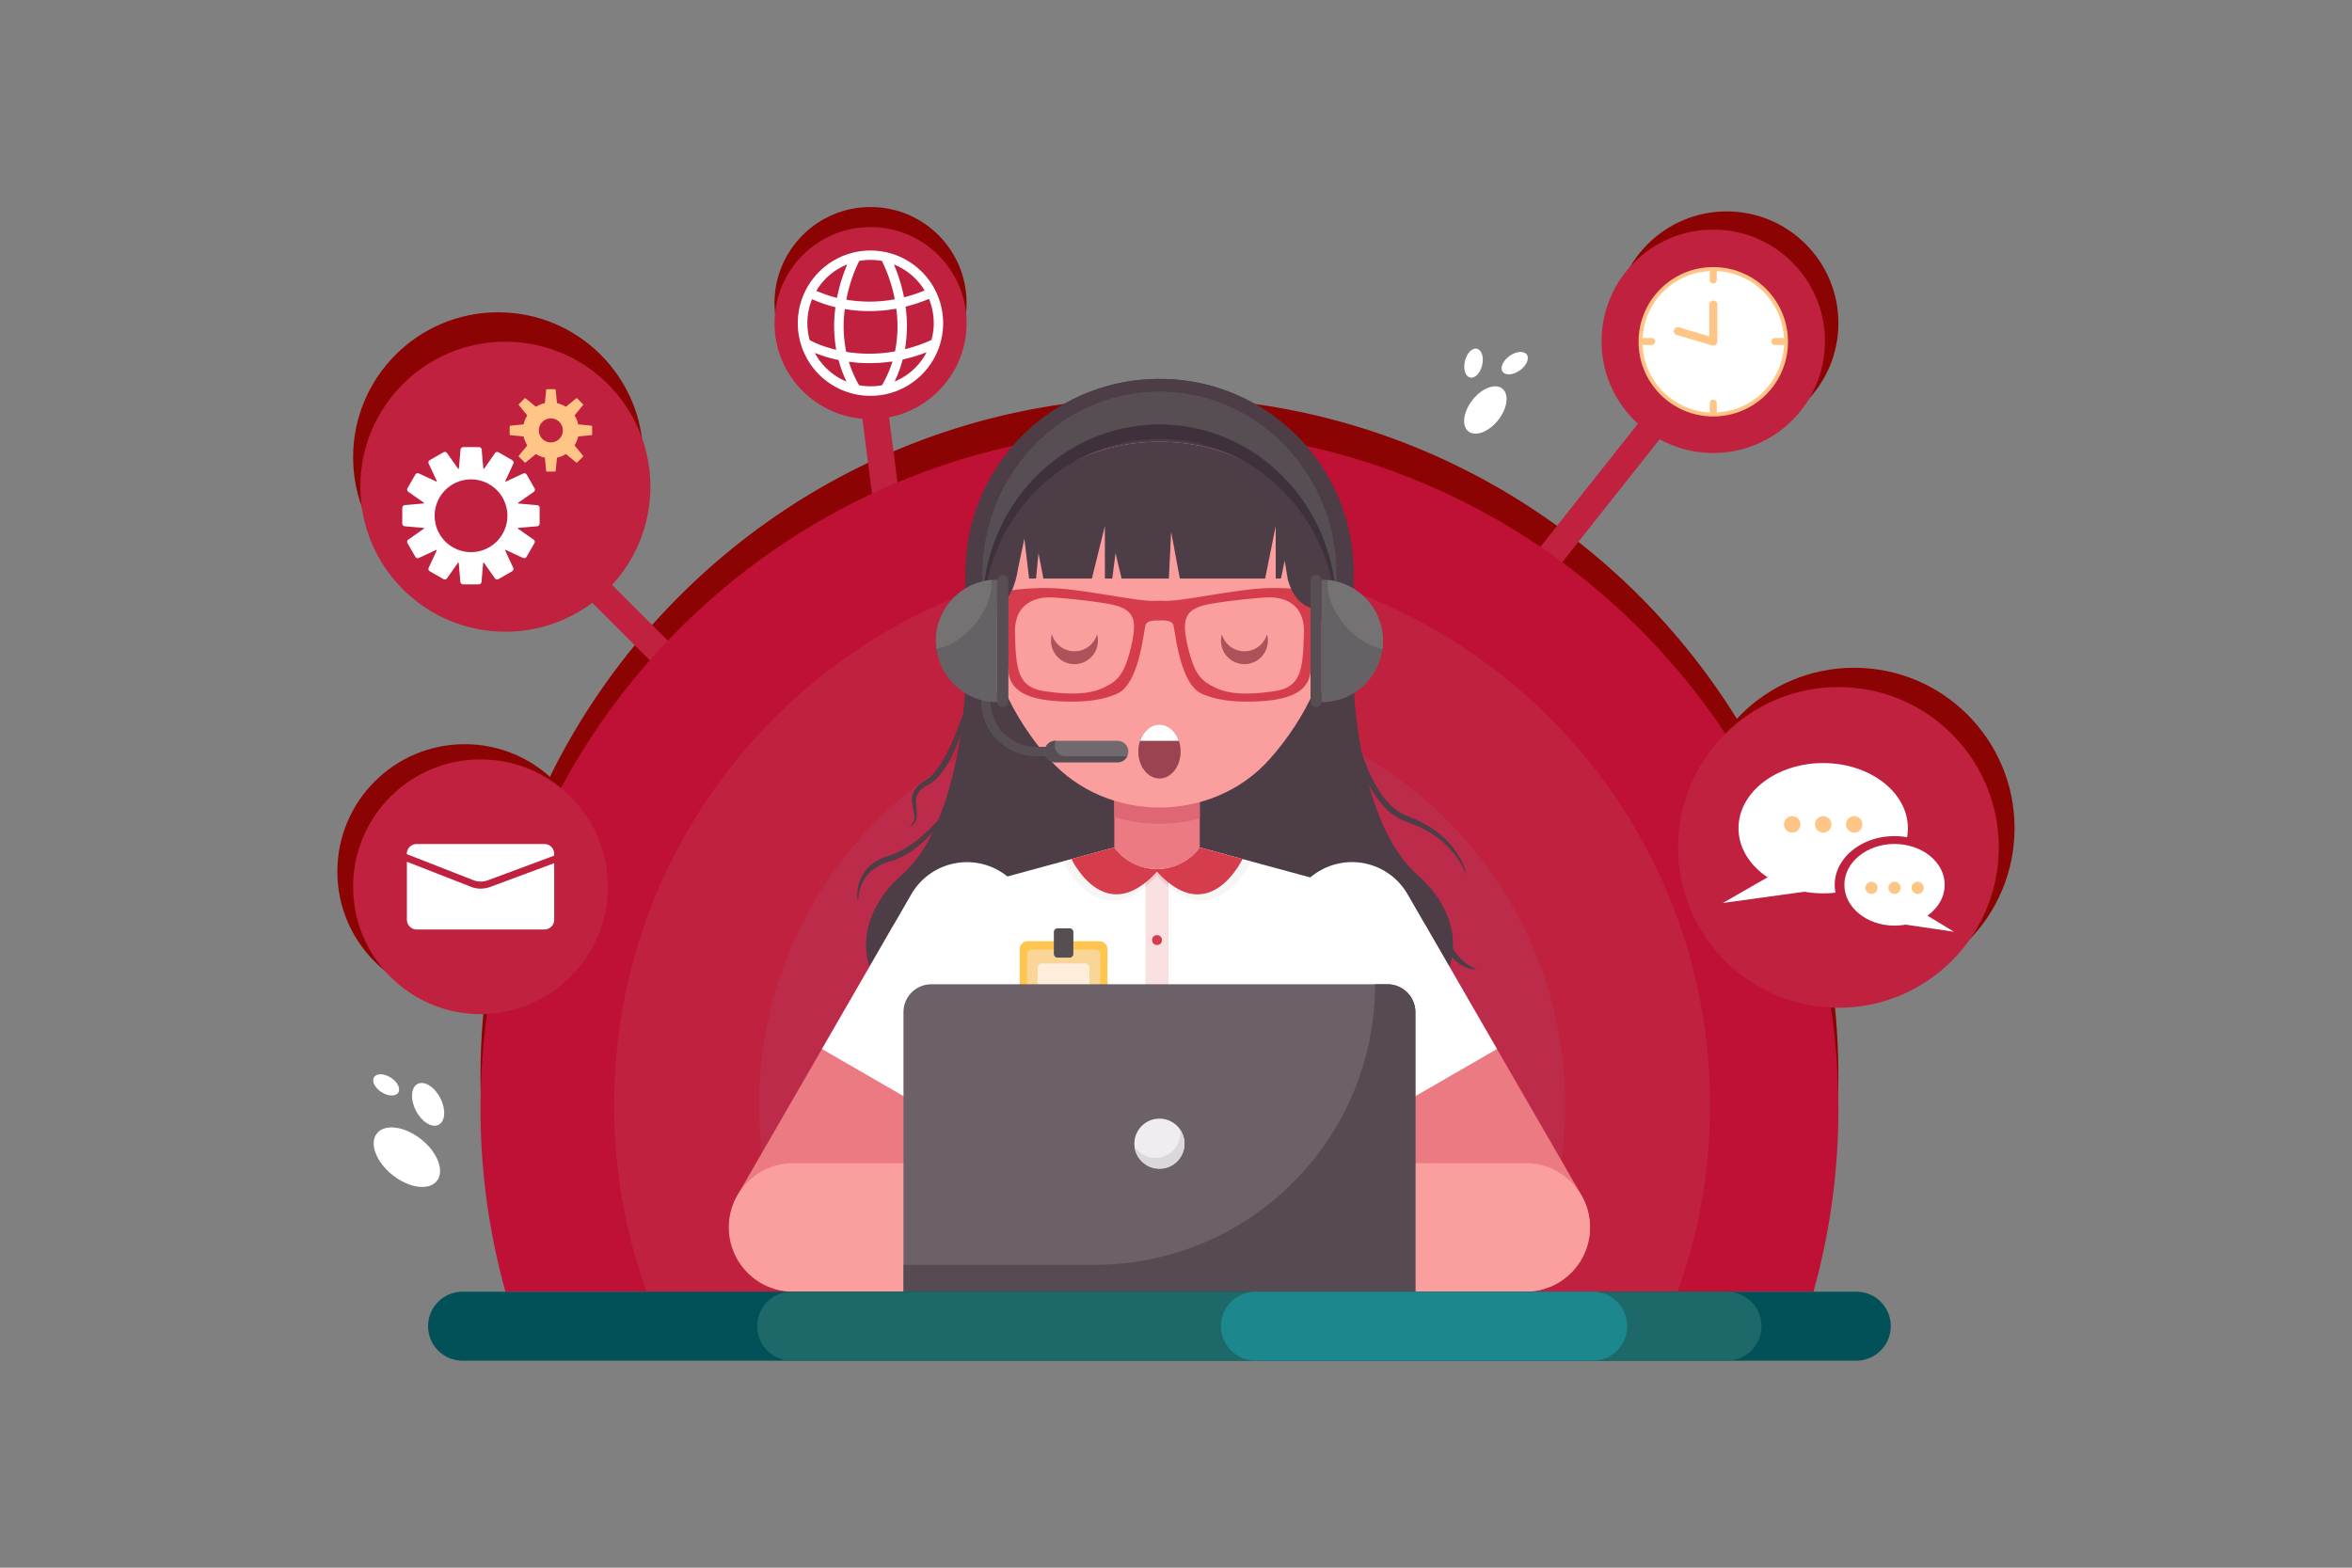 <svg id="Layer_1" data-name="Layer 1" xmlns="http://www.w3.org/2000/svg" viewBox="0 0 3000 2000"><rect x="0" y="0" width="3000" height="2000" fill="#808080" stroke="none"/><defs><style>.cls-1{fill:#8c0303;}.cls-2{fill:#bf213e;}.cls-3{fill:#bf1035;}.cls-4{fill:#bc2b4a;}.cls-5{fill:#4c3d47;}.cls-6{fill:#ec7a82;}.cls-7{fill:#fff;}.cls-8{fill:#dd6873;}.cls-9{fill:#fb9e9e;}.cls-10{fill:#fae1e1;}.cls-11{fill:#d53d4d;}.cls-12{fill:#f7f6f5;}.cls-13{fill:#ffc54e;}.cls-14{fill:#f9d698;}.cls-15{fill:#564e53;}.cls-16{fill:#fceedb;}.cls-17{fill:#efcaca;}.cls-18{fill:#666164;}.cls-19{fill:#757274;}.cls-20{fill:#ad515a;}.cls-21{fill:#994450;}.cls-22{fill:#70696d;}.cls-23{fill:#3f313b;}.cls-24{fill:#6d6169;}.cls-25{fill:#564b53;}.cls-26{fill:#efedef;}.cls-27{fill:#dbd7db;}.cls-28{fill:#025159;}.cls-29{fill:#1d6868;}.cls-30{fill:#1c878c;}.cls-31{fill:#ffc587;}</style></defs><title>services</title><path class="cls-1" d="M1478.9,506.9c-478.3,0-866,387.7-866,866a866.64,866.64,0,0,0,31.8,233.2H2313.1a866.64,866.64,0,0,0,31.8-233.2C2344.9,894.6,1957.2,506.9,1478.9,506.9Z"/><circle class="cls-1" cx="2365" cy="1056.5" r="204.6"/><circle class="cls-1" cx="2202.4" cy="412.2" r="142.5"/><circle class="cls-1" cx="1110.4" cy="386.6" r="122.5"/><circle class="cls-1" cx="635.4" cy="583.4" r="185"/><circle class="cls-1" cx="592.8" cy="1111.9" r="162.5"/><rect class="cls-2" x="856.86" y="657.41" width="34" height="412" transform="translate(-354.57 870.8) rotate(-45)"/><rect class="cls-2" x="1123.83" y="511.7" width="34" height="412.01" transform="translate(-82.48 151.93) rotate(-7.35)"/><rect class="cls-2" x="1793.16" y="664.84" width="412.01" height="34" transform="translate(223.56 1825.87) rotate(-51.63)"/><path class="cls-3" d="M1478.9,548.6c-478.3,0-866,387.7-866,866a866.64,866.64,0,0,0,31.8,233.2H2313.1a866.64,866.64,0,0,0,31.8-233.2C2344.9,936.3,1957.2,548.6,1478.9,548.6Z"/><path class="cls-2" d="M1482.3,710.8c-386.1,0-699.1,313-699.1,699.1a699,699,0,0,0,47,252.6H2134.3a696.45,696.45,0,0,0,47-252.6C2181.4,1023.8,1868.4,710.8,1482.3,710.8Z"/><path class="cls-4" d="M1482.3,895.8c-283.9,0-514.1,230.2-514.1,514.1A511.68,511.68,0,0,0,1070.7,1718h823.2a511.68,511.68,0,0,0,102.5-308.1C1996.4,1125.9,1766.3,895.8,1482.3,895.8Z"/><path class="cls-5" d="M1864.5,1224.6a69.92,69.92,0,0,1-11.5-14.5c1.7-31-12.5-65.1-45.4-94.1-31.3-27.6-50.6-73.1-62.4-117.3a126.71,126.71,0,0,0,19.8,29.8,80,80,0,0,0,6.6,6.4,78.5,78.5,0,0,0,7.3,5.6,79.79,79.79,0,0,0,8,4.7c1.4.7,2.8,1.3,4.2,1.9s3,1.1,4.3,1.6a148.78,148.78,0,0,1,16,6.5l3.9,1.9,3.8,2.1c1.3.7,2.5,1.4,3.7,2.1l1.9,1.1,1.8,1.2a116.8,116.8,0,0,1,26,22.6,101.15,101.15,0,0,1,10.2,14.1c1.5,2.5,2.9,5.1,4.2,7.7a57.73,57.73,0,0,1,3.4,8.1,66.44,66.44,0,0,0-5.9-16.7,103.45,103.45,0,0,0-9.2-15.3,116.41,116.41,0,0,0-11.8-13.5,117.86,117.86,0,0,0-13.9-11.5,142,142,0,0,0-31.8-16.7l-4-1.6c-1.3-.6-2.6-1.1-3.8-1.8a52.65,52.65,0,0,1-7.2-4.3,65.54,65.54,0,0,1-6.6-5.2,83.51,83.51,0,0,1-6-5.9,105.05,105.05,0,0,1-10.5-13.4,147.46,147.46,0,0,1-8.6-14.9,173.55,173.55,0,0,1-7.2-15.8c-2.2-5.4-4.2-10.8-6.1-16.3-.4-1.3-.9-2.6-1.3-3.9a609.88,609.88,0,0,1-10.1-87.6v-141c0-136.6-110.7-247.3-247.3-247.3h0c-136.6,0-247.3,110.7-247.3,247.3V871.8s-.4,15.2-2.9,38.4c-2.4,7-4.9,13.8-7.6,20.7-5.9,15.1-12.4,29.9-20.9,43.4a111.35,111.35,0,0,1-6.9,9.6,53,53,0,0,1-3.8,4.3c-.7.7-1.4,1.3-2.1,2l-1,1-1.1.9-1.1.9a7.63,7.63,0,0,1-1.1.8l-2.3,1.5-2.8,1.7c-.9.6-1.8,1.2-2.7,1.9a31.34,31.34,0,0,0-9,9.8,23.53,23.53,0,0,0-2.9,13.1,80.26,80.26,0,0,0,2,12.4c.8,3.9,1.5,7.8.7,11.6a13.2,13.2,0,0,1-2.5,5.2,21.45,21.45,0,0,1-4.3,4.2,19.1,19.1,0,0,0,2.7-1.6l1.3-.9,1.2-1a14.43,14.43,0,0,0,3.5-5.3,19.63,19.63,0,0,0,1.2-6.4,44.31,44.31,0,0,0-.3-6.3,99.79,99.79,0,0,1-.9-11.9,20,20,0,0,1,3-10.3,27.33,27.33,0,0,1,7.9-7.6c.8-.5,1.6-1.1,2.4-1.5l2.5-1.4,2.9-1.7c.5-.3.9-.6,1.4-.9l1.3-1,1.3-1c.4-.4.8-.7,1.2-1.1.8-.7,1.6-1.4,2.4-2.2,1.5-1.5,3-3.1,4.4-4.7a92.14,92.14,0,0,0,7.5-10.2,160,160,0,0,0,11.5-22.1c3-7,5.6-14.1,8-21.3-4.8,33.2-13.5,74.7-29.1,111.9l-.3.3c-2.4,2.7-4.9,5.3-7.5,7.9s-5.1,5.1-7.8,7.5-5.4,4.8-8.1,7.1-5.6,4.5-8.5,6.5a125.17,125.17,0,0,1-18.2,10.9c-1.6.8-3.2,1.4-4.8,2.2-1.6.6-3.3,1.3-4.9,1.8l-5.1,1.7-2.7.9-2.7,1.1a55.46,55.46,0,0,0-19,12.8,47.07,47.07,0,0,0-6.9,9.2,48.3,48.3,0,0,0-6.4,21.6,46,46,0,0,0,.6,11.1c.4-14.6,6.2-28.7,16.5-37.9a55.73,55.73,0,0,1,17.7-10.5l2.5-.9c.8-.3,1.7-.5,2.5-.8l5.3-1.6c1.8-.6,3.6-1.3,5.3-2l2.6-1.1c.9-.4,1.7-.8,2.6-1.2a107.18,107.18,0,0,0,19.1-11.9,146.88,146.88,0,0,0,16.5-15c2-2.1,4-4.3,5.9-6.6-10.6,22-23.8,41.8-40.5,56.5-77,68-51.6,164,40.7,182,63.7,12.4,106.2-97.4,126.5-166.8h322.9c20.3,69.4,62.9,179.2,126.5,166.8,48.6-9.5,78.6-40.5,84.9-77.8a53.62,53.62,0,0,0,9.2,8.6,48.94,48.94,0,0,0,10.6,5.6,35.7,35.7,0,0,0,11.6,1.9,73,73,0,0,1-10.1-5A78.19,78.19,0,0,1,1864.5,1224.6Z"/><path class="cls-5" d="M1864.5,1224.6a69.92,69.92,0,0,1-11.5-14.5c1.7-31-12.5-65.1-45.4-94.1-31.3-27.6-50.6-73.1-62.4-117.3a126.71,126.71,0,0,0,19.8,29.8,80,80,0,0,0,6.6,6.4,78.5,78.5,0,0,0,7.3,5.6,79.79,79.79,0,0,0,8,4.7c1.4.7,2.8,1.3,4.2,1.9s3,1.1,4.3,1.6a148.78,148.78,0,0,1,16,6.5l3.9,1.9,3.8,2.1c1.3.7,2.5,1.4,3.7,2.1l1.9,1.1,1.8,1.2a116.8,116.8,0,0,1,26,22.6,101.15,101.15,0,0,1,10.2,14.1c1.5,2.5,2.9,5.1,4.2,7.7a57.73,57.73,0,0,1,3.4,8.1,66.44,66.44,0,0,0-5.9-16.7,103.45,103.45,0,0,0-9.2-15.3,116.41,116.41,0,0,0-11.8-13.5,117.86,117.86,0,0,0-13.9-11.5,142,142,0,0,0-31.8-16.7l-4-1.6c-1.3-.6-2.6-1.1-3.8-1.8a52.65,52.65,0,0,1-7.2-4.3,65.54,65.54,0,0,1-6.6-5.2,83.51,83.51,0,0,1-6-5.9,105.05,105.05,0,0,1-10.5-13.4,147.46,147.46,0,0,1-8.6-14.9,173.55,173.55,0,0,1-7.2-15.8c-2.2-5.4-4.2-10.8-6.1-16.3-.4-1.3-.9-2.6-1.3-3.9a609.88,609.88,0,0,1-10.1-87.6v-141c0-136.6-110.7-247.3-247.3-247.3h0c-136.6,0-247.3,110.7-247.3,247.3V871.8s-.4,15.2-2.9,38.4c-2.4,7-4.9,13.8-7.6,20.7-5.9,15.1-12.4,29.9-20.9,43.4a111.35,111.35,0,0,1-6.9,9.6,53,53,0,0,1-3.8,4.3c-.7.7-1.4,1.3-2.1,2l-1,1-1.1.9-1.1.9a7.63,7.63,0,0,1-1.1.8l-2.3,1.5-2.8,1.7c-.9.6-1.8,1.2-2.7,1.9a31.34,31.34,0,0,0-9,9.8,23.53,23.53,0,0,0-2.9,13.1,80.26,80.26,0,0,0,2,12.4c.8,3.9,1.5,7.8.7,11.6a13.2,13.2,0,0,1-2.5,5.2,21.45,21.45,0,0,1-4.3,4.2,19.1,19.1,0,0,0,2.7-1.6l1.3-.9,1.2-1a14.43,14.43,0,0,0,3.5-5.3,19.63,19.63,0,0,0,1.2-6.4,44.31,44.31,0,0,0-.3-6.3,99.79,99.79,0,0,1-.9-11.9,20,20,0,0,1,3-10.3,27.33,27.33,0,0,1,7.9-7.6c.8-.5,1.6-1.1,2.4-1.5l2.5-1.4,2.9-1.7c.5-.3.9-.6,1.4-.9l1.3-1,1.3-1c.4-.4.8-.7,1.2-1.1.8-.7,1.6-1.4,2.4-2.2,1.5-1.5,3-3.1,4.4-4.7a92.14,92.14,0,0,0,7.5-10.2,160,160,0,0,0,11.5-22.1c3-7,5.6-14.1,8-21.3-4.8,33.2-13.5,74.7-29.1,111.9l-.3.3c-2.4,2.7-4.9,5.3-7.5,7.9s-5.1,5.1-7.8,7.5-5.4,4.8-8.1,7.1-5.6,4.5-8.5,6.5a125.17,125.17,0,0,1-18.2,10.9c-1.6.8-3.2,1.4-4.8,2.2-1.6.6-3.3,1.3-4.9,1.8l-5.1,1.7-2.7.9-2.7,1.1a55.46,55.46,0,0,0-19,12.8,47.07,47.07,0,0,0-6.9,9.2,48.3,48.3,0,0,0-6.4,21.6,46,46,0,0,0,.6,11.1c.4-14.6,6.2-28.7,16.5-37.9a55.73,55.73,0,0,1,17.7-10.5l2.5-.9c.8-.3,1.7-.5,2.5-.8l5.3-1.6c1.8-.6,3.6-1.3,5.3-2l2.6-1.1c.9-.4,1.7-.8,2.6-1.2a107.18,107.18,0,0,0,19.1-11.9,146.88,146.88,0,0,0,16.5-15c2-2.1,4-4.3,5.9-6.6-10.6,22-23.8,41.8-40.5,56.5-77,68-51.6,164,40.7,182,63.7,12.4,106.2-97.4,126.5-166.8h322.9c20.3,69.4,62.9,179.2,126.5,166.8,48.6-9.5,78.6-40.5,84.9-77.8a53.62,53.62,0,0,0,9.2,8.6,48.94,48.94,0,0,0,10.6,5.6,35.7,35.7,0,0,0,11.6,1.9,73,73,0,0,1-10.1-5A78.19,78.19,0,0,1,1864.5,1224.6Z"/><rect class="cls-6" x="1421.3" y="1006.9" width="109" height="148.4"/><path class="cls-7" d="M1530.3,1081.1c-27,36.8-82,36.8-109,0h0l-179.1,48.7V1559h467.2V1129.8l-179.1-48.7Z"/><path class="cls-8" d="M1421.3,1042.3a196.14,196.14,0,0,0,109,1.8v-37.2h-109Z"/><circle class="cls-9" cx="1692.2" cy="828.2" r="55.3"/><circle class="cls-9" cx="1265.6" cy="828.2" r="55.3"/><path class="cls-6" d="M1250,1153.1h0a82,82,0,0,0-112,30L940.8,1524.6a82,82,0,0,0,30,112h0a82,82,0,0,0,112-30L1280,1265.1A82,82,0,0,0,1250,1153.1Z"/><path class="cls-7" d="M1274.4,1110.9h0a82,82,0,0,0-112,30l-114,197.4,142,82,114-197.4A82,82,0,0,0,1274.4,1110.9Z"/><path class="cls-6" d="M1819.8,1183.1a81.94,81.94,0,0,0-112-30h0a81.94,81.94,0,0,0-30,112L1875,1606.6a81.94,81.94,0,0,0,112,30h0a81.94,81.94,0,0,0,30-112Z"/><path class="cls-7" d="M1683.4,1110.9h0a81.94,81.94,0,0,0-30,112l114,197.4,142-82-114-197.4A81.83,81.83,0,0,0,1683.4,1110.9Z"/><path class="cls-10" d="M1461.1,1107.1v421.3h29.4V1107.1A69.39,69.39,0,0,1,1461.1,1107.1Z"/><circle class="cls-11" cx="1475.8" cy="1199.3" r="6.3"/><circle class="cls-11" cx="1475.8" cy="1291.8" r="6.3"/><circle class="cls-11" cx="1475.8" cy="1384.3" r="6.3"/><circle class="cls-11" cx="1475.8" cy="1476.8" r="6.3"/><path class="cls-9" d="M1406,1483.9H1011.7a82,82,0,0,0-82,82h0a82,82,0,0,0,82,82H1406a82,82,0,0,0,82-82h0A82,82,0,0,0,1406,1483.9Z"/><path class="cls-9" d="M1946.1,1483.9H1551.8a82,82,0,0,0-82,82h0a82,82,0,0,0,82,82h394.3a82,82,0,0,0,82-82h0A82,82,0,0,0,1946.1,1483.9Z"/><path class="cls-12" d="M1535.7,1083.1a73.69,73.69,0,0,1-56.6,30.2h-6.8a73.69,73.69,0,0,1-56.6-30.2h0l-60,16.3s46.2,98.4,119.9,17.7c73.7,80.7,119.9-17.7,119.9-17.7l-59.8-16.3Z"/><path class="cls-13" d="M1402.3,1200.8h-91.4a10.29,10.29,0,0,0-10.3,10.3v105.6a10.29,10.29,0,0,0,10.3,10.3h91.4a10.29,10.29,0,0,0,10.3-10.3V1211.1A10.29,10.29,0,0,0,1402.3,1200.8Z"/><path class="cls-14" d="M1397.6,1211.5h-81.9a5.59,5.59,0,0,0-5.6,5.6v93.7a5.59,5.59,0,0,0,5.6,5.6h81.9a5.59,5.59,0,0,0,5.6-5.6v-93.7A5.59,5.59,0,0,0,1397.6,1211.5Z"/><path class="cls-15" d="M1364.3,1184.3H1349a4.8,4.8,0,0,0-4.8,4.8v27.8a4.8,4.8,0,0,0,4.8,4.8h15.3a4.8,4.8,0,0,0,4.8-4.8v-27.8A4.8,4.8,0,0,0,1364.3,1184.3Z"/><path class="cls-16" d="M1383.9,1229.1h-54.7a5.7,5.7,0,0,0-5.7,5.7v33.7a5.7,5.7,0,0,0,5.7,5.7h54.7a5.7,5.7,0,0,0,5.7-5.7v-33.7A5.63,5.63,0,0,0,1383.9,1229.1Z"/><path class="cls-16" d="M1387.3,1280.4H1326a2.3,2.3,0,1,0,0,4.6h61.3a2.26,2.26,0,0,0,2.3-2.3A2.4,2.4,0,0,0,1387.3,1280.4Z"/><path class="cls-16" d="M1387.3,1289.6H1326a2.3,2.3,0,0,0,0,4.6h61.3a2.26,2.26,0,0,0,2.3-2.3A2.33,2.33,0,0,0,1387.3,1289.6Z"/><path class="cls-16" d="M1387.3,1298.8H1326a2.3,2.3,0,1,0,0,4.6h61.3a2.26,2.26,0,0,0,2.3-2.3A2.33,2.33,0,0,0,1387.3,1298.8Z"/><path class="cls-17" d="M1477.6,1113.4h-5.2a74,74,0,0,1-11.4-1.4v19.3a136,136,0,0,0,14.7-14.1,136,136,0,0,0,14.7,14.1V1112a74,74,0,0,1-11.4,1.4Z"/><path class="cls-11" d="M1530.3,1081.1a67.26,67.26,0,0,1-57.6,27.5h0c68.8,79.6,112.1-12.7,112.1-12.7l-54.5-14.8Z"/><path class="cls-11" d="M1421.3,1081.1h0l-54.6,14.8s43.3,92.2,112.1,12.7h0A67.45,67.45,0,0,1,1421.3,1081.1Z"/><path class="cls-18" d="M1478.9,500h0c-124.6,0-225.5,104.5-225.5,233.3v8.5h0c1.8-127.2,102.1-229.8,225.5-229.8h0c123.4,0,223.6,102.6,225.5,229.8h0v-8.5C1704.4,604.5,1603.4,500,1478.9,500Z"/><path class="cls-19" d="M1193.8,817.7a64.11,64.11,0,0,0,.7,9.9c15.9-2.6,33.9-13.3,48.3-30.4,15.8-18.7,23.3-40.4,21.5-57.3A78.18,78.18,0,0,0,1193.8,817.7Z"/><path class="cls-9" d="M1478.9,563.6c-115.5,0-221.5,75.4-221.5,210.8,0,71.4,34.5,142,81.4,194.5,72.9,81.7,207.3,81.7,280.3,0,46.9-52.5,81.4-123.1,81.4-194.5C1700.4,639,1594.4,563.6,1478.9,563.6Z"/><path class="cls-11" d="M1692,757.3c-13-2.9-54.3-10.8-99.6-5.1-54.8,6.8-92,16.2-113.5,14.1-21.5,2.1-58.7-7.3-113.5-14.1-45.3-5.6-86.6,2.2-99.6,5.1a5.36,5.36,0,0,0-4.2,5.3v17.8a5.23,5.23,0,0,0,3.2,4.9c16.1,7,17.6,45.9,21.8,74,4.5,29.9,41.6,35.6,80.2,35.8,25.1.1,44.5-3.8,58.5-10.3,28.6-13.2,33.4-82.1,36.2-88.3s17.4-4.9,17.4-4.9,14.6-1.4,17.4,4.9,7.6,75.1,36.2,88.3c14,6.5,33.4,10.4,58.5,10.3,38.6-.2,75.7-5.9,80.2-35.8,4.3-28.1,5.7-67,21.8-74a5.39,5.39,0,0,0,3.2-4.9V762.6A5.28,5.28,0,0,0,1692,757.3Z"/><path class="cls-9" d="M1413.3,770.3c-31.8-5.4-60.1-7.4-67.7-7.9-1-.1-1.9-.1-2.9-.2-6.6-.5-49-2-48.1,44.7,1,50.7,4.9,70.1,38.2,75s57.3,3.8,74.6-4.5,26.4-15.3,35.1-51.4S1447.4,776.1,1413.3,770.3Z"/><path class="cls-9" d="M1615.1,762.2c-1,.1-1.9.1-2.9.2-7.7.5-35.9,2.5-67.7,7.9-34.1,5.8-37.8,19.6-29.2,55.7s17.7,43,35.1,51.4,41.3,9.4,74.6,4.5,37.1-24.3,38.2-75C1664.2,760.1,1621.8,761.6,1615.1,762.2Z"/><path class="cls-20" d="M1370.5,830.9a30,30,0,0,1-28.8-21.7,31.23,31.23,0,0,0-1.1,8.2,29.9,29.9,0,0,0,59.8,0,31.81,31.81,0,0,0-1.1-8.2A30,30,0,0,1,1370.5,830.9Z"/><path class="cls-20" d="M1587.3,830.9a30,30,0,0,1-28.8-21.7,31.23,31.23,0,0,0-1.1,8.2,29.9,29.9,0,0,0,59.8,0,31.81,31.81,0,0,0-1.1-8.2A30,30,0,0,1,1587.3,830.9Z"/><path class="cls-5" d="M1697.8,708.7l-6.5.2c-28.2-94-117-145.3-212.3-145.3-99.8,0-192.4,56.2-215.9,158.7h0l-17.2,8.7s-10.1,36.6,11.5,42.6c34,9.4,41-47.6,41-47.7l8.2-38.9,6,51.1h8.9l3.1-32.5,6.3,32.5h61.8l16.6-67.1v67.1h9.4l4.2-32.5,7.7,32.5h60.3l2.9-59.8,11.1,59.8h108.8l13.5-67.1v67.1h6.7l4.7-22.8,3.8,22.8s10,52,58.1,36.3S1697.8,708.7,1697.8,708.7Z"/><ellipse class="cls-21" cx="1478.9" cy="958.8" rx="27" ry="34.4"/><path class="cls-7" d="M1478.9,924.4c-11.1,0-20.6,8.5-24.7,20.7h49.4C1499.5,932.9,1490,924.4,1478.9,924.4Z"/><path class="cls-15" d="M1478.9,500h0c-124.6,0-225.5,104.5-225.5,233.3v41.5c0-128.9,101-233.3,225.5-233.3h0c124.6,0,225.5,104.5,225.5,233.3V733.3C1704.4,604.5,1603.4,500,1478.9,500Z"/><path class="cls-15" d="M1400.4,952.8h-78.6a58.47,58.47,0,0,1-58.4-58.4,6,6,0,0,0-12,0,70.5,70.5,0,0,0,70.4,70.4h78.6a6,6,0,0,0,0-12Z"/><path class="cls-22" d="M1425.5,945.1h-79.3a13.72,13.72,0,0,0-13.7,13.7h0a13.72,13.72,0,0,0,13.7,13.7h79.3a13.72,13.72,0,0,0,13.7-13.7h0A13.72,13.72,0,0,0,1425.5,945.1Z"/><path class="cls-15" d="M1345.3,951.1a13.26,13.26,0,0,1,1.4-6h-.5a13.7,13.7,0,0,0,0,27.4h79.3a13.7,13.7,0,0,0,12.3-7.7h-78.9A13.64,13.64,0,0,1,1345.3,951.1Z"/><path class="cls-23" d="M1478.9,518.5h0c-124.6,0-225.5,104.5-225.5,233.3v41.5c0-128.9,101-233.3,225.5-233.3h0c124.6,0,225.5,104.5,225.5,233.3V751.8C1704.4,623,1603.4,518.5,1478.9,518.5Z"/><path class="cls-15" d="M1279.1,733.4a7.13,7.13,0,0,0-7.1,7.1V894.9a7.1,7.1,0,0,0,14.2,0V740.5A7.13,7.13,0,0,0,1279.1,733.4Z"/><path class="cls-15" d="M1678.7,733.4a7.13,7.13,0,0,0-7.1,7.1V894.9a7.1,7.1,0,1,0,14.2,0V740.5A7,7,0,0,0,1678.7,733.4Z"/><path class="cls-18" d="M1685.9,739.6V895.8a78.1,78.1,0,0,0,0-156.2Z"/><path class="cls-15" d="M1478.9,500h0c-124.6,0-225.5,104.5-225.5,233.3v41.5c0-128.9,101-233.3,225.5-233.3h0c124.6,0,225.5,104.5,225.5,233.3V733.3C1704.4,604.5,1603.4,500,1478.9,500Z"/><path class="cls-18" d="M1193.8,817.7a78.14,78.14,0,0,0,78.1,78.1V739.6A78.08,78.08,0,0,0,1193.8,817.7Z"/><path class="cls-19" d="M1693.6,740c-1.8,16.9,5.7,38.6,21.5,57.3,14.4,17.1,32.3,27.8,48.3,30.4a82.36,82.36,0,0,0,.7-9.9A78.19,78.19,0,0,0,1693.6,740Z"/><path class="cls-19" d="M1193.8,817.7a64.11,64.11,0,0,0,.7,9.9c15.9-2.6,33.9-13.3,48.3-30.4,15.8-18.7,23.3-40.4,21.5-57.3A78.18,78.18,0,0,0,1193.8,817.7Z"/><path class="cls-24" d="M1769.7,1255.7H1188a35.55,35.55,0,0,0-35.6,35.6v371.2h652.9V1291.3A35.55,35.55,0,0,0,1769.7,1255.7Z"/><path class="cls-25" d="M1769.7,1255.7h-15.8c0,197.7-160.3,357.9-357.9,357.9H1152.5v48.8h652.9V1291.2A35.68,35.68,0,0,0,1769.7,1255.7Z"/><circle class="cls-26" cx="1478.9" cy="1459.1" r="32"/><path class="cls-27" d="M1505.7,1445.1a32,32,0,0,1-58.6,17.8,32,32,0,0,0,63.7-3.8,31.62,31.62,0,0,0-5.4-17.7A22.18,22.18,0,0,1,1505.7,1445.1Z"/><path class="cls-28" d="M2367.8,1647.9H590a44,44,0,0,0-44,44h0a44,44,0,0,0,44,44H2367.7a44,44,0,0,0,44-44h0A43.85,43.85,0,0,0,2367.8,1647.9Z"/><path class="cls-29" d="M2202.8,1647.9h-1193a44,44,0,0,0-44,44h0a44,44,0,0,0,44,44h1193a44,44,0,0,0,44-44h0A44,44,0,0,0,2202.8,1647.9Z"/><path class="cls-30" d="M2031.5,1647.9H1601.4a44,44,0,0,0-44,44h0a44,44,0,0,0,44,44h430.1a44,44,0,0,0,44-44h0A43.94,43.94,0,0,0,2031.5,1647.9Z"/><circle class="cls-2" cx="644.6" cy="620.9" r="185"/><circle class="cls-2" cx="2185.3" cy="435.4" r="142.5"/><circle class="cls-2" cx="612.9" cy="1131.3" r="162.5"/><circle class="cls-2" cx="1110.4" cy="412.2" r="122.5"/><circle class="cls-2" cx="2344.9" cy="1081.1" r="204.6"/><polygon class="cls-7" points="2260.5 1115.8 2197.5 1152 2334.2 1133.1 2297.5 1093.4 2260.5 1115.8"/><path class="cls-7" d="M2325.5,973.5c-59.6,0-108,37.2-108,83.1s48.4,83.1,108,83.1a135.14,135.14,0,0,0,15.7-.9,54.68,54.68,0,0,1-1-10c0-34.3,34.2-62.1,76.3-62.1a93.35,93.35,0,0,1,16,1.4,63,63,0,0,0,1-11.5C2433.5,1010.7,2385.1,973.5,2325.5,973.5Z"/><ellipse class="cls-7" cx="2416.5" cy="1128.8" rx="64" ry="52.1"/><polygon class="cls-7" points="2433.1 1151.9 2411.3 1176.8 2492.3 1188.7 2454.9 1166 2433.1 1151.9"/><circle class="cls-31" cx="2286" cy="1051.7" r="10.5"/><circle class="cls-31" cx="2325.5" cy="1051.7" r="10.5"/><circle class="cls-31" cx="2365" cy="1051.7" r="10.5"/><circle class="cls-31" cx="2387" cy="1132.7" r="7.8"/><circle class="cls-31" cx="2416.5" cy="1132.7" r="7.8"/><circle class="cls-31" cx="2446" cy="1132.7" r="7.8"/><circle class="cls-31" cx="2185.3" cy="436" r="95.3"/><circle class="cls-7" cx="2185.3" cy="436" r="90.3"/><path class="cls-31" d="M2185.3,383.4a5.12,5.12,0,0,0-5.1,5.1v40.6l-38.7-11.5a5.06,5.06,0,1,0-2.9,9.7l45.2,13.4a7.72,7.72,0,0,0,1.5.2,5,5,0,0,0,3.1-1,5.21,5.21,0,0,0,2.1-4.1V388.4A5.26,5.26,0,0,0,2185.3,383.4Z"/><path class="cls-31" d="M2185.3,341.8a4.48,4.48,0,0,0-4.5,4.5v10.8a4.5,4.5,0,0,0,9,0V346.3A4.48,4.48,0,0,0,2185.3,341.8Z"/><path class="cls-31" d="M2185.3,509.8a4.48,4.48,0,0,0-4.5,4.5v10.8a4.5,4.5,0,0,0,9,0V514.3A4.48,4.48,0,0,0,2185.3,509.8Z"/><path class="cls-31" d="M2274.7,431.2h-10.8a4.5,4.5,0,0,0,0,9h10.8a4.5,4.5,0,0,0,0-9Z"/><path class="cls-31" d="M2106.7,431.2h-10.8a4.5,4.5,0,0,0,0,9h10.8a4.5,4.5,0,0,0,0-9Z"/><path class="cls-7" d="M1130.4,321.8c-.2,0-.4-.1-.6-.1a96.26,96.26,0,0,0-19.5-2.1,89.63,89.63,0,0,0-19.5,2.1c-.2,0-.3.1-.5.1a92.69,92.69,0,0,0-.1,181c.1,0,.2.1.4.1a93.45,93.45,0,0,0,39.4,0,.76.76,0,0,0,.4-.1,92.71,92.71,0,0,0,0-181Zm-34.5,11.1a81.52,81.52,0,0,1,29,0,196.31,196.31,0,0,1,16.4,48.9,175.37,175.37,0,0,1-61.8.5A198.31,198.31,0,0,1,1095.9,332.9Zm47.3,60.9a162.28,162.28,0,0,1-1.6,54.5,185.71,185.71,0,0,1-62.2.6,160.11,160.11,0,0,1-1.8-54.6,187.75,187.75,0,0,0,31.2,2.6A196.78,196.78,0,0,0,1143.2,393.8Zm-62.6-56.4a215.31,215.31,0,0,0-13,42.6,158,158,0,0,1-26.4-9A80.4,80.4,0,0,1,1080.6,337.4Zm-47.9,96.4a81.08,81.08,0,0,1,3.1-52.1,166.65,166.65,0,0,0,29.8,10.2,176.5,176.5,0,0,0,1,54.4c-20.7-5-33.2-12.1-33.5-12.2C1033,433.9,1032.9,433.9,1032.7,433.8Zm6.6,16.4a173.39,173.39,0,0,0,30.3,9.1,159,159,0,0,0,10.1,27.5A81,81,0,0,1,1039.3,450.2Zm85.7,41.3a77.75,77.75,0,0,1-14.6,1.3,87.11,87.11,0,0,1-14.6-1.3,147.57,147.57,0,0,1-13.1-30,185.1,185.1,0,0,0,26,1.8,198.12,198.12,0,0,0,29.7-2.2A152,152,0,0,1,1125,491.5Zm16.1-4.8a162.87,162.87,0,0,0,10.3-28.1,197.68,197.68,0,0,0,30.5-9.2A80.27,80.27,0,0,1,1141.1,486.7Zm49.9-74.5a79.73,79.73,0,0,1-2.9,21.5,198.12,198.12,0,0,1-33.8,11.8,179.12,179.12,0,0,0,.8-54.3,207.82,207.82,0,0,0,29.8-9.9A81.84,81.84,0,0,1,1191,412.2Zm-37.9-32.9a211.44,211.44,0,0,0-12.9-41.9,81.13,81.13,0,0,1,39.2,33.2A212.43,212.43,0,0,1,1153.1,379.3Z"/><path class="cls-7" d="M685.3,644.5l-24.4-2.1a2.35,2.35,0,0,1-.2-.8l20.1-14.1a3.47,3.47,0,0,0,1-4.6l-5-8.7-5-8.7a3.43,3.43,0,0,0-4.5-1.4L645,614.5l-.6-.6,10.4-22.3a3.53,3.53,0,0,0-1.4-4.5l-8.7-5-8.7-5a3.45,3.45,0,0,0-4.6,1l-14.1,20.1a2.35,2.35,0,0,0-.8-.2l-2.1-24.4a3.56,3.56,0,0,0-3.5-3.2h-20a3.56,3.56,0,0,0-3.5,3.2L585.3,598a2.35,2.35,0,0,1-.8.2L570.2,578a3.47,3.47,0,0,0-4.6-1l-8.7,5-8.7,5a3.43,3.43,0,0,0-1.4,4.5l10.4,22.3-.6.6L534.3,604a3.53,3.53,0,0,0-4.5,1.4l-5,8.7-5,8.7a3.45,3.45,0,0,0,1,4.6l20.1,14.1a2.35,2.35,0,0,0-.2.8l-24.4,2.1a3.56,3.56,0,0,0-3.2,3.5v20a3.56,3.56,0,0,0,3.2,3.5l24.4,2.1a2.35,2.35,0,0,1,.2.8l-20.1,14.1a3.47,3.47,0,0,0-1,4.6l5,8.7,5,8.7a3.43,3.43,0,0,0,4.5,1.4l22.3-10.4.6.6-10.4,22.3a3.53,3.53,0,0,0,1.4,4.5l8.7,5,8.7,5a3.45,3.45,0,0,0,4.6-1l14.1-20.1a2.35,2.35,0,0,0,.8.2l2.1,24.4a3.56,3.56,0,0,0,3.5,3.2h20a3.56,3.56,0,0,0,3.5-3.2l2.1-24.4a2.35,2.35,0,0,1,.8-.2l14.1,20.1a3.47,3.47,0,0,0,4.6,1l8.7-5,8.7-5a3.43,3.43,0,0,0,1.4-4.5L644.2,702l.6-.6,22.3,10.4a3.53,3.53,0,0,0,4.5-1.4l5-8.7,5-8.7a3.45,3.45,0,0,0-1-4.6l-20.1-14.1a2.35,2.35,0,0,0,.2-.8l24.4-2.1a3.56,3.56,0,0,0,3.2-3.5v-20A3.16,3.16,0,0,0,685.3,644.5Zm-84.5,59.9A46.4,46.4,0,1,1,647.2,658,46.43,46.43,0,0,1,600.8,704.4Z"/><path class="cls-31" d="M754.2,543l-16.7-1.6a34.78,34.78,0,0,0-4.7-11.4l10.7-13a1.12,1.12,0,0,0-.1-1.6l-3.5-3.5-3.5-3.5a1.22,1.22,0,0,0-1.6-.1l-13,10.7a35.7,35.7,0,0,0-11.4-4.7l-1.6-16.7a1.28,1.28,0,0,0-1.2-1.1h-9.8a1.2,1.2,0,0,0-1.2,1.1L695,514.3a34.78,34.78,0,0,0-11.4,4.7l-13-10.7a1.12,1.12,0,0,0-1.6.1l-3.5,3.5-3.5,3.5a1.22,1.22,0,0,0-.1,1.6l10.7,13a35.7,35.7,0,0,0-4.7,11.4L651.2,543a1.28,1.28,0,0,0-1.1,1.2V554a1.2,1.2,0,0,0,1.1,1.2l16.7,1.6a34.78,34.78,0,0,0,4.7,11.4l-10.7,13a1.12,1.12,0,0,0,.1,1.6l3.5,3.5,3.5,3.5a1.22,1.22,0,0,0,1.6.1l13-10.7a35.7,35.7,0,0,0,11.4,4.7l1.6,16.7a1.28,1.28,0,0,0,1.2,1.1h9.8a1.2,1.2,0,0,0,1.2-1.1l1.6-16.7a34.78,34.78,0,0,0,11.4-4.7l13,10.7a1.12,1.12,0,0,0,1.6-.1l3.5-3.5,3.5-3.5a1.22,1.22,0,0,0,.1-1.6l-10.7-13a35.7,35.7,0,0,0,4.7-11.4l16.7-1.6a1.28,1.28,0,0,0,1.1-1.2v-9.8A1.08,1.08,0,0,0,754.2,543Zm-51.6,21.4a15.3,15.3,0,1,1,15.3-15.3A15.3,15.3,0,0,1,702.6,564.4Z"/><path class="cls-7" d="M613.2,1133.7a34,34,0,0,1-12.6-2.4L519,1099.4v73.9a12.5,12.5,0,0,0,12.5,12.5H694.4a12.5,12.5,0,0,0,12.5-12.5v-72.1l-81.6,30.3A36.39,36.39,0,0,1,613.2,1133.7Z"/><path class="cls-7" d="M694.4,1076.8h-163a12.5,12.5,0,0,0-12.5,12.5v.4l84.9,33.2a25.65,25.65,0,0,0,18.3.2l84.7-31.5v-2.3A12.36,12.36,0,0,0,694.4,1076.8Z"/><ellipse class="cls-7" cx="518.94" cy="1476.37" rx="29.2" ry="48.8" transform="translate(-960.65 966.7) rotate(-51.63)"/><ellipse class="cls-7" cx="1894.66" cy="523.16" rx="34.8" ry="20.8" transform="translate(308.34 1683.77) rotate(-51.63)"/><ellipse class="cls-7" cx="1879.57" cy="463.32" rx="18.9" ry="11.3" transform="translate(997.42 2186.48) rotate(-76.74)"/><ellipse class="cls-7" cx="1932.03" cy="463.29" rx="18.9" ry="11.3" transform="translate(88.29 1203.57) rotate(-35.36)"/><ellipse class="cls-7" cx="546.02" cy="1408.93" rx="17.5" ry="29.3" transform="translate(-583.42 405.15) rotate(-27.19)"/><ellipse class="cls-7" cx="492.57" cy="1383.98" rx="11" ry="18.3" transform="translate(-939.51 1056.63) rotate(-57.53)"/></svg>